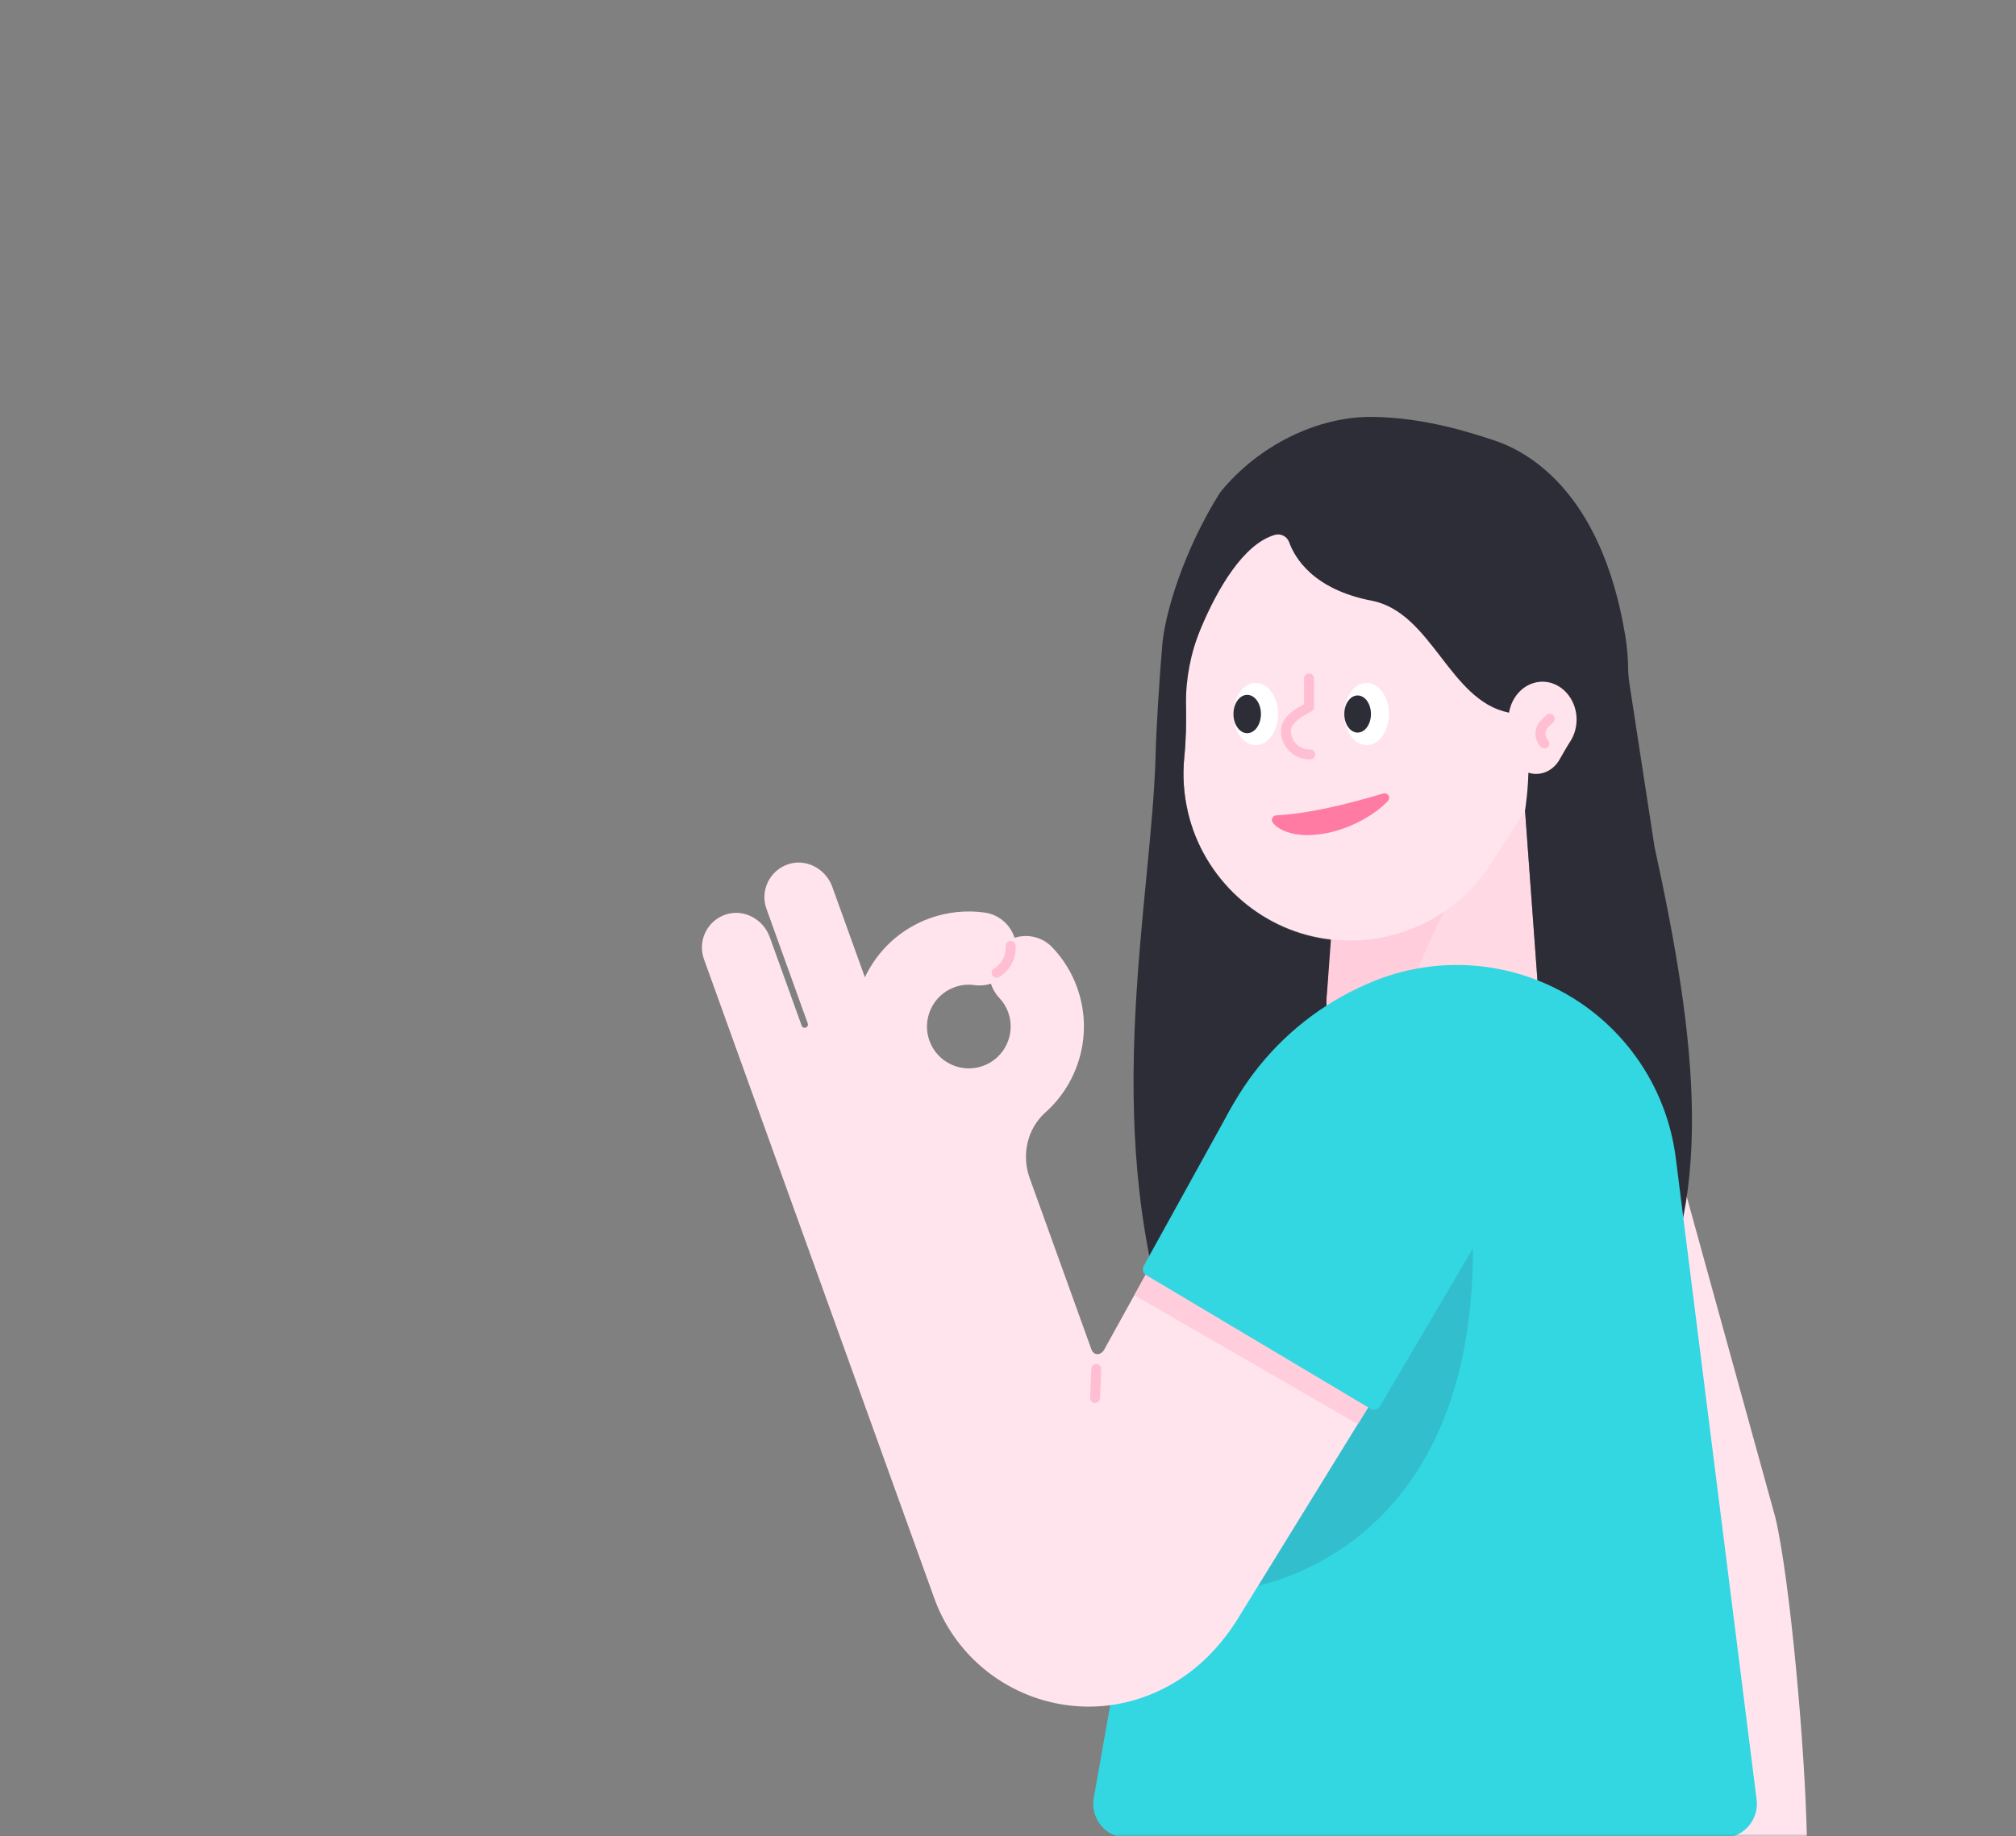 <svg width="382" height="348" viewBox="0 0 382 348" fill="none" xmlns="http://www.w3.org/2000/svg">
<rect x="0" y="0" width="382" height="348" fill="#808080" stroke="none"/>
<mask id="mask0" mask-type="alpha" maskUnits="userSpaceOnUse" x="0" y="0" width="382" height="348">
<path d="M382 324C382 337.255 371.255 348 358 348L24 348C10.745 348 2.95782e-05 337.255 2.84194e-05 324L2.19259e-06 24C1.03382e-06 10.745 10.745 1.93855e-06 24 7.79773e-07L358 -2.84194e-05C371.255 -2.95782e-05 382 10.745 382 24L382 324Z" fill="#32BECD"/>
</mask>
<g mask="url(#mask0)">
<path d="M317.238 218.187C315.084 210.391 306.894 205.93 299.178 208.352L270.419 217.375L288.467 282.302C293.332 299.802 297.054 326.659 297.918 348.276H342.373C342.046 331.363 339.189 299.48 336.424 287.647L317.238 218.187Z" fill="#FFE4EE"/>
<path d="M288.416 146.019H254.519L251.465 187.729C250.075 199.69 259.425 201.499 271.465 201.499C283.507 201.499 292.854 199.69 291.464 187.729L288.416 146.019Z" fill="#FFDAE4"/>
<path d="M280.623 163.169C274.219 168.251 265.619 188.511 263.728 201.192C256.709 200.336 251.716 198.088 251.33 191.253C251.348 189.965 251.379 188.915 251.422 188.355C251.43 188.279 251.435 188.204 251.443 188.128L252.94 164.171L280.623 163.169Z" fill="#FFCDDC"/>
<path d="M224.247 122.25C224.247 100.105 242.733 82.28 265.114 83.361C284.968 84.319 301.224 100.669 302.085 120.526C302.481 129.647 299.721 138.095 294.82 144.904C290.477 150.935 286.582 157.259 282.596 163.532C276.219 173.566 264.353 179.765 251.219 177.889C238.525 176.075 228.033 166.406 225.105 153.922C224.262 150.329 224.065 146.826 224.402 143.481C225.036 137.167 224.686 130.815 224.313 124.481C224.27 123.743 224.247 122.999 224.247 122.25Z" fill="#FFE4EE"/>
<path d="M221.464 252.401H310.688C325.37 228.447 321.499 197.082 313.501 160.441L308.792 129.82C308.664 128.994 308.575 128.166 308.521 127.333H308.519C308.524 125.093 308.34 122.726 307.921 120.23C303.334 92.839 289.217 85.408 282.941 83.392C279.798 82.38 270.459 79.115 260.106 79.002C249.783 78.867 238.487 84.317 231.186 93.322C224.247 104.38 220.756 116.226 220.24 122.118C219.706 128.22 219.093 138.152 218.973 142.894C218.267 170.587 208.517 211.68 221.464 252.401ZM224.402 143.559C224.737 140.222 224.793 136.874 224.722 133.525C224.678 128.608 225.608 123.738 227.499 119.198C230.709 111.491 235.678 103.067 241.54 101.37C242.68 101.041 243.87 101.631 244.271 102.745C245.337 105.704 248.827 111.688 259.909 113.834C271.333 116.045 274.594 132.756 285.849 135.032C291.754 136.381 288.969 153.608 288.969 153.608L291.473 187.809C292.863 199.77 283.514 201.579 271.474 201.579C268.211 201.579 265.147 201.443 262.439 201.012C262.434 201.012 262.428 201.009 262.426 201.009C261.598 200.876 260.803 200.715 260.047 200.521C260.016 200.513 259.986 200.506 259.955 200.498C259.602 200.406 259.257 200.309 258.923 200.202C258.902 200.197 258.884 200.189 258.864 200.184C258.166 199.959 257.51 199.701 256.894 199.404C256.848 199.381 256.802 199.358 256.756 199.335C256.48 199.2 256.214 199.057 255.959 198.904C255.936 198.888 255.91 198.876 255.885 198.863C255.601 198.692 255.328 198.51 255.067 198.319C255.049 198.306 255.034 198.29 255.016 198.278C254.786 198.106 254.569 197.925 254.357 197.736C254.308 197.693 254.262 197.649 254.216 197.606C254.014 197.417 253.823 197.22 253.639 197.013C253.618 196.99 253.598 196.969 253.577 196.946C253.375 196.714 253.186 196.466 253.01 196.211C252.982 196.17 252.956 196.124 252.928 196.083C252.788 195.868 252.655 195.646 252.53 195.413C252.494 195.347 252.458 195.28 252.425 195.211C252.295 194.953 252.175 194.688 252.067 194.409C252.057 194.386 252.047 194.363 252.039 194.34C251.924 194.034 251.824 193.714 251.738 193.382C251.717 193.308 251.702 193.231 251.684 193.157C251.62 192.891 251.564 192.615 251.518 192.332C251.503 192.24 251.487 192.15 251.474 192.056C251.423 191.696 251.382 191.328 251.362 190.942C251.311 190.05 251.344 189.084 251.454 188.042C251.462 187.965 251.467 187.891 251.474 187.814L252.187 178.074C251.865 178.038 251.549 178.018 251.227 177.972C238.533 176.158 228.041 166.489 225.113 154.004C224.262 150.404 224.065 146.903 224.402 143.559Z" fill="#2D2D37"/>
<path d="M285.831 136.352C285.831 132.274 288.895 128.991 292.605 129.19C295.896 129.367 298.592 132.377 298.732 136.033C298.799 137.712 298.341 139.268 297.529 140.522C296.808 141.634 296.162 142.797 295.502 143.951C294.445 145.799 292.48 146.941 290.303 146.596C288.197 146.261 286.46 144.48 285.974 142.183C285.834 141.521 285.803 140.878 285.857 140.262C285.961 139.099 285.903 137.929 285.841 136.764C285.834 136.628 285.831 136.49 285.831 136.352Z" fill="#FFE4EE"/>
<path d="M237.948 141.201C240.285 141.201 242.179 138.563 242.179 135.309C242.179 132.055 240.285 129.417 237.948 129.417C235.611 129.417 233.716 132.055 233.716 135.309C233.716 138.563 235.611 141.201 237.948 141.201Z" fill="white"/>
<path d="M258.955 141.201C261.292 141.201 263.186 138.563 263.186 135.309C263.186 132.055 261.292 129.417 258.955 129.417C256.618 129.417 254.724 132.055 254.724 135.309C254.724 138.563 256.618 141.201 258.955 141.201Z" fill="white"/>
<path d="M236.325 138.939C237.764 138.939 238.931 137.313 238.931 135.308C238.931 133.302 237.764 131.677 236.325 131.677C234.885 131.677 233.718 133.302 233.718 135.308C233.718 137.313 234.885 138.939 236.325 138.939Z" fill="#2D2D37"/>
<path d="M257.248 138.826C258.642 138.826 259.773 137.251 259.773 135.308C259.773 133.365 258.642 131.79 257.248 131.79C255.854 131.79 254.724 133.365 254.724 135.308C254.724 137.251 255.854 138.826 257.248 138.826Z" fill="#2D2D37"/>
<path d="M294.337 187.082C283.728 181.92 271.432 181.476 260.478 185.863C243.198 192.785 230.713 208.141 227.47 226.475L207.254 340.716C206.556 344.659 209.589 348.277 213.593 348.277H326.465C330.341 348.277 333.339 344.878 332.853 341.033L317.538 219.471C315.772 205.448 307.046 193.265 294.337 187.082Z" fill="#32D7E1"/>
<path d="M273.668 239.394L234.72 301.195C234.72 301.195 279.103 296.951 279.103 236.616L273.668 239.394Z" fill="#32BECD"/>
<path d="M262.111 150.364C254.681 152.584 247.731 154.202 241.831 154.511C241.154 154.547 240.763 155.303 241.151 155.858C242.138 157.258 244.665 158.254 247.629 158.254C254.413 158.254 260.507 154.467 263.003 151.769C263.601 151.125 262.955 150.111 262.111 150.364Z" fill="#FF7BA4"/>
<path d="M293.657 136.192L292.65 137.199C291.628 138.221 291.628 139.877 292.65 140.896" stroke="#FFBED2" stroke-width="1.888" stroke-miterlimit="10" stroke-linecap="round" stroke-linejoin="round"/>
<path d="M248.257 142.968C245.776 143.029 243.717 141.067 243.656 138.586C243.594 136.105 247.069 134.564 248.038 133.984V128.567" stroke="#FFBED2" stroke-width="1.888" stroke-miterlimit="10" stroke-linecap="round" stroke-linejoin="round"/>
<path d="M266.237 198.043C253.707 194.225 240.215 199.693 233.879 211.158L209.188 255.83C208.419 256.99 207.195 256.801 206.807 255.718L195.109 223.257C193.535 218.89 194.616 213.91 198.081 210.819C204.525 205.064 207.198 195.751 204.093 187.137C203.071 184.299 201.497 181.746 199.42 179.549C197.519 177.54 194.705 176.917 192.24 177.714C191.458 175.246 189.319 173.316 186.585 172.933C183.092 172.445 179.494 172.818 176.18 174.011C170.546 176.043 166.264 180.169 163.882 185.198L157.701 168.045C156.48 164.66 152.808 162.646 149.384 163.763C145.843 164.92 143.983 168.763 145.237 172.241L153.054 193.937C153.054 193.939 153.056 193.939 153.056 193.942C153.171 194.261 153.005 194.614 152.686 194.729C152.366 194.844 152.014 194.678 151.899 194.358C151.896 194.353 151.899 194.348 151.896 194.34L145.856 177.578C144.634 174.193 140.963 172.179 137.539 173.296C133.997 174.453 132.137 178.296 133.392 181.774L139.529 198.804L146.19 217.291L177.016 302.833C183.662 321.276 205.93 329.59 223.53 318.23C227.813 315.468 231.352 311.697 234.127 307.424L277.414 237.221C286.334 223.474 281.067 205.016 266.237 198.043ZM176.114 197.22C174.632 193.106 176.773 188.553 180.887 187.071C182.106 186.631 183.376 186.501 184.661 186.68C185.739 186.831 186.792 186.726 187.763 186.412C188.07 187.383 188.593 188.3 189.34 189.089C190.096 189.889 190.668 190.814 191.039 191.844C192.521 195.958 190.379 200.511 186.266 201.993C182.149 203.478 177.596 201.336 176.114 197.22Z" fill="#FFE4EE"/>
<path d="M191.508 179.274C191.631 181.311 190.593 183.301 188.835 184.344" stroke="#FFBED2" stroke-width="1.888" stroke-miterlimit="10" stroke-linecap="round" stroke-linejoin="round"/>
<path d="M207.732 259.412L207.502 264.918" stroke="#FFBED2" stroke-width="1.888" stroke-miterlimit="10" stroke-linecap="round" stroke-linejoin="round"/>
<path d="M214.948 245.44L257.284 269.883L267.755 252.898L224.599 227.98L214.948 245.44Z" fill="#FFCDDC"/>
<path d="M281.812 214.778C279.578 206.957 274.077 200.485 266.716 197.022L266.567 196.966C253.605 193.021 239.447 198.757 232.898 210.611L216.734 239.86C216.386 240.491 216.601 241.286 217.219 241.654L259.666 266.942C260.302 267.32 261.125 267.111 261.501 266.472L278.354 237.834C282.785 231.006 284.045 222.602 281.812 214.778Z" fill="#32D7E1"/>
</g>
</svg>
